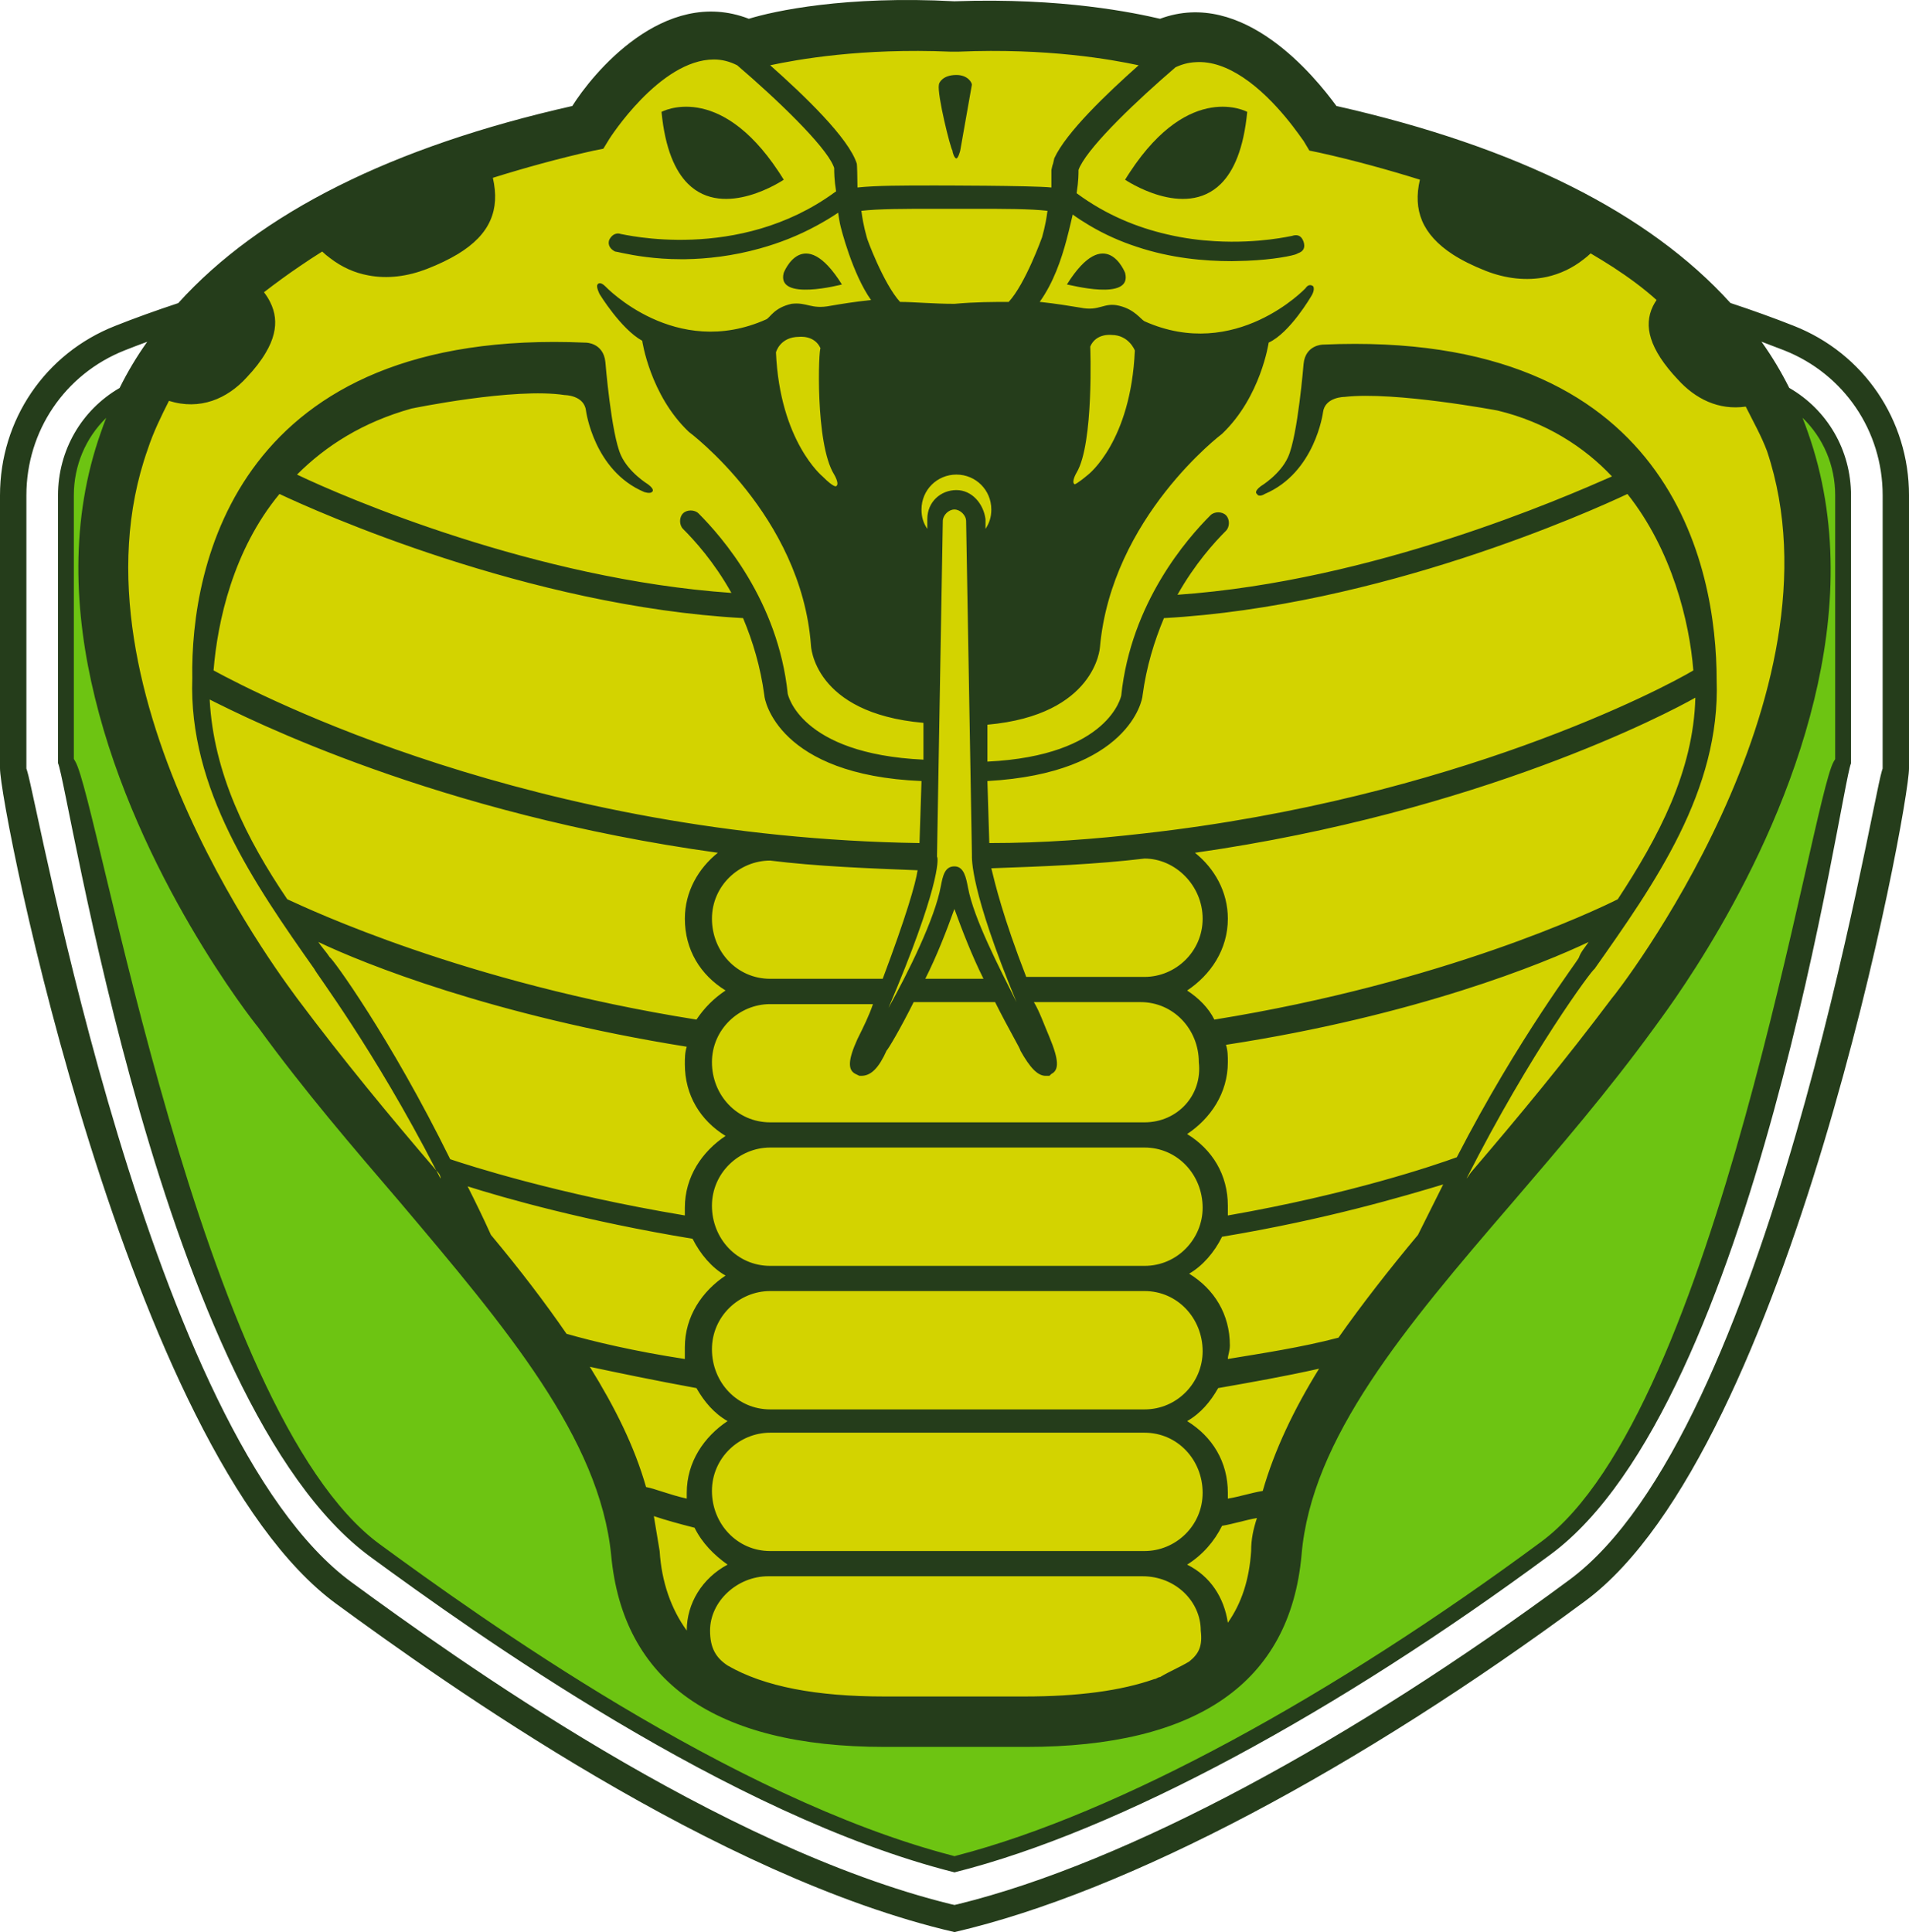 <svg version="1.1" id="图层_1" x="0px" y="0px" width="207.006px" height="209.5px" viewBox="0 0 207.006 209.5" enable-background="new 0 0 207.006 209.5" xml:space="preserve" xmlns:xml="http://www.w3.org/XML/1998/namespace" xmlns="http://www.w3.org/2000/svg" xmlns:xlink="http://www.w3.org/1999/xlink">
  <g>
    <path fill="#D3D300" d="M178.978,28.326c-2.051-0.811-4.15-1.731-6.291-2.719l-0.447-0.265l-0.041,0.04
		c-9.836-4.569-20.664-10.628-32.855-15.313c-1.191-1.256-2.393-2.293-3.588-3.09l-0.383-0.19c-0.182-0.071-0.611-0.457-0.896-0.713
		c-0.613-0.551-1.311-1.176-2.188-1.45c-1.658-0.515-5.504,1.102-5.541,1.118l-0.213,0.101l-0.053,0.044
		c-7.104-1.848-14.639-3.008-22.682-3.025C96.403,2.84,88.254,0.63,77.141,4.76c-2.527,0.092-4.908,1.413-6.906,3.051
		c-10.1,4.891-24.94,13.226-33.938,18.372c-0.057-0.052-0.113-0.091-0.171-0.145l-0.968-0.929l-1.135,0.715
		c-0.854,0.54-1.688,1.079-2.472,1.621c-1.313,0.889-2.613,1.834-3.977,2.888l-1.352,1.044l0.729,0.952
		c-1.887,2.025-5.222,5.659-8.42,9.409l-1.09-0.341L16.789,42.7c-0.485,0.968-0.93,1.859-1.328,2.749
		c-2.919,3.637-5.169,6.891-5.169,8.266v27.937c2.014,3.122,11.391,68.693,32.236,83.947c10.611,7.766,37.463,27.068,60.975,33.301
		c17.233-4.553,40.094-17.176,62.268-33.563c20.412-15.105,28.977-80.575,30.941-83.663v-27.96
		C196.714,49.79,182.614,29.754,178.978,28.326z" class="color c1"/>
    <path fill="#6DC412" d="M196.251,44.473l-3.896-3.761l2.045,5.016c0.199,0.486,0.377,0.985,0.553,1.482
		c9.119,25.701-10.08,54.813-16.182,63.122c-0.158,0.215-0.262,0.357-0.281,0.387c-4.811,6.621-9.822,12.473-14.67,18.131
		l-0.619,0.723c-11.361,13.191-22.094,25.654-23.201,38.928c-1.189,13.121-10.852,19.775-28.719,19.775H95.922
		c-17.712,0-27.306-6.654-28.514-19.783c-1.299-13.035-11.445-25.027-23.197-38.916l-0.628-0.732
		c-4.845-5.656-9.854-11.506-14.711-18.184c-0.067-0.08-7.145-8.913-12.687-21.439c-4.833-10.929-9.479-27.087-4.146-42.029
		c0.162-0.486,0.347-0.964,0.542-1.471l1.889-4.887l-3.752,3.655c-2.486,2.422-3.856,5.698-3.856,9.224v28.888l0.321,0.551
		c0.485,0.813,1.646,5.654,2.989,11.259c4.886,20.375,15.052,62.773,30.331,73.953c9.266,6.783,37.458,27.426,62.405,33.926
		l0.594,0.164l0.574-0.158c17.152-4.461,40.379-16.926,63.723-34.197c14.951-11.063,24.191-51.73,29.154-73.58
		c1.285-5.658,2.396-10.546,2.865-11.346l0.326-0.535v-28.92C200.146,50.175,198.761,46.895,196.251,44.473z" class="color c2"/>
    <path fill="#253D1B" d="M194.519,35.334c-2.082-0.823-4.379-1.658-6.873-2.48c-8.84-9.755-23.156-16.947-42.725-21.361
		c-2.309-3.146-10.086-12.819-19.131-9.457c-2.732-0.629-10.52-2.311-22.298-1.898C91.712-0.492,83.936,1.19,81.204,2.036
		C71.952-1.543,64.165,8.13,62.06,11.493c-19.577,4.414-33.896,11.606-42.734,21.374c-2.481,0.823-4.769,1.646-6.838,2.471
		C4.894,38.321,0,45.537,0,53.713v29.596c0,4.427,13.826,74.033,36.457,90.593c11.664,8.529,41.226,29.629,67.046,35.598
		c18.87-4.367,43.981-17.84,68.385-35.895c22.174-16.4,35.119-85.894,35.119-90.295V53.713
		C207.007,45.537,202.101,38.321,194.519,35.334z M127.472,7.294c0.709-0.331,1.42-0.514,2.127-0.549
		c1.818-0.137,3.592,0.584,5.203,1.658c3.672,2.446,6.416,6.747,6.553,6.873l0.629,1.052l1.053,0.218
		c3.785,0.835,7.57,1.888,10.934,2.938c-0.391,1.658-0.32,3.134,0.238,4.46c0.584,1.372,1.682,2.573,3.328,3.647
		c0.994,0.641,2.186,1.234,3.58,1.783c2.137,0.835,4.424,1.121,6.609,0.652c1.395-0.311,2.756-0.928,4.002-1.91
		c0.264-0.194,0.514-0.411,0.754-0.641c0.813,0.479,1.637,0.982,2.438,1.498c1.668,1.087,3.293,2.275,4.711,3.557
		c-0.148,0.218-0.273,0.435-0.389,0.663c-0.537,1.108-0.605,2.265-0.217,3.5c0.205,0.674,0.559,1.383,1.039,2.127
		c0.492,0.743,1.109,1.521,1.877,2.332c1.896,2.093,4.414,3.362,7.363,2.938c0.836,1.682,1.682,3.156,2.311,4.837
		c8.84,26.496-16.398,58.895-16.822,59.305c-5.055,6.736-10.098,12.832-15.141,18.721c-0.217,0.217-0.424,0.629-0.629,0.846
		c6.93-13.678,13.666-22.722,13.871-22.722c6.52-9.251,13.678-19.349,13.254-31.333c0-12.19-4.838-38.069-42.688-36.377
		c0,0-1.898,0-2.104,2.094c0,0-0.629,7.787-1.682,10.097c-0.848,1.898-2.949,3.156-2.949,3.156
		c-0.836,0.629-0.424,0.848-0.424,0.848c0.217,0.411,0.846,0,0.846,0c5.467-2.321,6.313-8.841,6.313-8.841
		c0.205-1.681,2.311-1.681,2.311-1.681c5.467-0.629,16.615,1.475,16.615,1.475c5.262,1.258,9.457,3.991,12.408,7.147
		c-5.262,2.311-25.867,11.354-47.113,12.831c1.896-3.362,4.002-5.685,5.26-6.941c0.422-0.423,0.422-1.258,0-1.682
		c-0.424-0.423-1.258-0.423-1.682,0c-2.527,2.526-8.623,9.469-9.676,19.555c0,0-1.258,6.52-14.512,7.159v-4.003
		c11.779-1.052,12.203-8.404,12.203-8.404c1.258-14.101,13.242-23.135,13.242-23.135c4.207-4.002,5.055-9.893,5.055-9.893
		c2.309-1.052,4.619-5.043,4.619-5.043s0.424-0.629,0.217-1.052c0,0-0.422-0.423-0.846,0.206c0,0-7.57,7.993-17.451,3.579
		c-0.422-0.217-1.051-1.271-2.732-1.681c-1.691-0.425-2.104,0.629-4.209,0.205c-1.27-0.205-2.525-0.424-4.426-0.63
		c1.477-2.068,2.334-4.551,2.928-6.793c0,0,0,0-0.002,0c0.16-0.594,0.297-1.166,0.424-1.702c0.08-0.332,0.16-0.664,0.229-0.974
		c0.584,0.424,1.178,0.801,1.771,1.155c1.703,1.018,3.432,1.771,5.146,2.333c3.717,1.246,7.342,1.565,10.326,1.565
		c0.172,0,0.332,0,0.504-0.012c3.109-0.034,5.512-0.445,6.346-0.697c0.172-0.057,0.275-0.103,0.311-0.137
		c0.629-0.206,0.834-0.629,0.629-1.258c-0.219-0.63-0.629-0.847-1.27-0.63c-0.104,0-3.557,0.847-8.326,0.571
		c-1.611-0.092-3.373-0.309-5.203-0.742c-3.189-0.732-6.598-2.081-9.811-4.46c0-0.034,0.012-0.059,0.012-0.093
		c0.193-1.212,0.193-2.023,0.193-2.436c0.045-0.126,0.104-0.263,0.172-0.4c-0.223-0.021-0.221-0.021,0.002,0
		C118.37,15.575,123.298,10.875,127.472,7.294z M196.028,46.83c-0.184-0.515-0.365-1.029-0.572-1.532
		c2.242,2.161,3.545,5.157,3.545,8.416v28.602l-0.158,0.263c-2.426,4.117-12.639,70.477-31.723,84.6
		c-22.506,16.65-45.789,29.447-63.331,34.01l-0.286,0.08l-0.286-0.08c-23.969-6.244-51.275-25.867-62.037-33.746
		C21.706,153.193,10.637,86.708,8.166,82.568l-0.16-0.275V53.715c0-3.247,1.293-6.243,3.511-8.404
		c-0.193,0.504-0.389,1.007-0.561,1.521c-3.407,9.559-2.927,19.588-0.663,28.816c4.679,19.177,16.993,34.901,17.702,35.747
		c5.043,6.941,10.304,13.037,15.347,18.926c11.572,13.678,21.671,25.662,22.929,38.287c1.258,13.664,11.149,20.813,29.651,20.813
		h15.359c18.502,0,28.6-6.941,29.855-20.813c1.055-12.625,11.15-24.609,22.93-38.287c5.043-5.889,10.305-11.984,15.348-18.926
		c0.57-0.846,12.67-16.375,17.301-35.473C198.979,66.646,199.47,56.526,196.028,46.83z M93.987,25.718
		c-0.16-0.57-0.297-1.144-0.4-1.691c-0.067-0.4-0.137-0.789-0.183-1.166c1.887-0.219,4.62-0.219,7.981-0.219h4.209
		c3.361,0,6.105,0,7.992,0.219c-0.047,0.377-0.113,0.766-0.184,1.166c-0.104,0.549-0.24,1.121-0.4,1.691
		c0.002,0-1.814,5.066-3.623,7.021c-1.68,0-3.566,0-5.888,0.206c-2.312,0-4.415-0.206-5.89-0.206
		C95.807,30.785,93.935,25.722,93.987,25.718z M103.709,51.459c2.104,0,3.786,1.682,3.786,3.785c0,0.835-0.217,1.476-0.629,2.104
		v-1.052c-0.217-1.682-1.475-3.156-3.157-3.156c-1.681,0-3.156,1.259-3.156,3.156v1.052c-0.423-0.629-0.629-1.27-0.629-2.104
		C99.924,53.141,101.605,51.459,103.709,51.459z M83.514,108.877h11.149c-0.423,1.258-1.052,2.516-1.681,3.785
		c-1.053,2.311-1.053,3.363-0.217,3.785l0.423,0.207h0.217c1.041,0,1.888-0.848,2.733-2.734c0.205-0.205,1.463-2.309,2.938-5.26
		h8.829c1.475,2.951,2.744,5.055,2.744,5.26c1.053,1.887,1.887,2.734,2.732,2.734h0.412l0.217-0.207
		c0.836-0.422,0.836-1.475-0.217-4.002c-0.629-1.477-1.053-2.732-1.682-3.785h11.572c3.568,0,6.313,2.951,6.313,6.518
		c0.412,3.58-2.32,6.52-5.889,6.52H83.514c-3.579,0-6.313-2.938-6.313-6.52C77.202,111.611,80.152,108.877,83.514,108.877z
		 M77.202,99.615c0-3.568,2.95-6.301,6.313-6.301c5.056,0.629,10.521,0.835,15.987,1.052c-0.218,1.464-1.258,5.043-3.784,11.767
		H83.514C79.935,106.133,77.202,103.195,77.202,99.615z M100.335,106.133c1.271-2.517,2.322-5.25,3.157-7.57
		c0.846,2.32,1.897,5.055,3.155,7.57H100.335z M107.495,94.149c5.889-0.206,11.355-0.425,16.615-1.054
		c3.361,0,6.301,2.95,6.301,6.52c0,3.579-2.938,6.313-6.301,6.313h-12.83C108.753,99.409,107.905,95.83,107.495,94.149z
		 M83.514,124.43h40.596c3.568,0,6.301,2.949,6.301,6.529c0,3.361-2.732,6.301-6.301,6.301H83.514c-3.579,0-6.313-2.938-6.313-6.52
		C77.202,127.174,80.152,124.43,83.514,124.43z M124.11,152.824H83.514c-3.579,0-6.313-2.939-6.313-6.52
		c0-3.578,2.95-6.313,6.313-6.313h40.596c3.568,0,6.301,2.951,6.301,6.529C130.411,149.885,127.679,152.824,124.11,152.824z
		 M130.411,161.869c0,3.58-2.938,6.313-6.301,6.313H83.514c-3.579,0-6.313-2.949-6.313-6.518c0-3.58,2.95-6.314,6.313-6.314h40.596
		C127.679,155.35,130.411,158.289,130.411,161.869z M78.676,138.314c-2.526,1.68-4.414,4.414-4.414,7.785v1.26
		c-5.467-0.836-9.881-1.889-12.83-2.732c-2.311-3.363-5.043-6.943-8.199-10.729c-0.848-1.887-1.682-3.578-2.527-5.26
		c4.003,1.27,12.831,3.785,24.394,5.684C75.944,136.002,77.202,137.479,78.676,138.314z M75.521,150.514
		c0.846,1.477,1.897,2.732,3.373,3.578c-2.526,1.682-4.425,4.414-4.425,7.777v0.629c-1.889-0.424-3.362-1.053-4.414-1.258
		c-1.259-4.414-3.362-8.623-6.097-13.037C66.899,148.832,70.901,149.668,75.521,150.514z M75.315,165.654
		c0.835,1.682,2.104,2.949,3.579,4.002c-2.744,1.465-4.425,4.197-4.425,7.146c-1.682-2.309-2.733-5.26-2.939-8.621
		c-0.217-1.27-0.423-2.527-0.629-3.785C72.159,164.82,73.635,165.232,75.315,165.654z M83.307,170.916h40.586
		c3.578,0,6.313,2.732,6.313,5.889c0.205,1.682-0.207,2.527-1.258,3.361c-1.053,0.629-2.104,1.053-3.156,1.682
		c-0.219,0-0.424,0.219-0.629,0.219c-3.58,1.258-8.211,1.887-14.102,1.887H95.92c-7.353,0-13.036-1.053-17.026-3.363
		c-1.271-0.846-1.898-1.896-1.898-3.785C76.996,173.648,79.935,170.916,83.307,170.916z M128.729,169.656
		c1.682-1.051,2.951-2.527,3.785-4.207c1.27-0.217,2.527-0.629,3.785-0.846c-0.41,1.258-0.629,2.309-0.629,3.578
		c-0.207,3.156-1.053,5.672-2.525,7.775C132.733,173.225,131.257,170.916,128.729,169.656z M133.144,162.498v-0.629
		c0-3.363-1.682-6.096-4.414-7.777c1.477-0.846,2.527-2.104,3.363-3.578c3.578-0.629,7.158-1.258,10.943-2.104
		c-2.732,4.414-4.838,8.828-6.107,13.254C135.671,161.869,134.413,162.291,133.144,162.498z M133.144,147.357
		c0-0.424,0.219-0.834,0.219-1.477c0-3.359-1.682-6.094-4.414-7.773c1.463-0.848,2.732-2.313,3.566-4.004
		c11.355-1.887,19.771-4.414,23.98-5.672c-1.053,2.104-1.898,3.785-2.732,5.467c-3.156,3.785-6.107,7.568-8.623,11.148
		C141.138,146.1,136.929,146.729,133.144,147.357z M133.144,131.795v-1.053c0-3.361-1.682-6.096-4.414-7.775
		c2.527-1.682,4.414-4.426,4.414-7.789c0-0.629,0-1.258-0.205-1.887c20.605-3.156,34.49-8.839,39.326-11.149
		c-0.422,0.63-0.834,1.053-1.053,1.682c0,0.218-6.518,8.624-13.24,21.659C155.649,126.33,146.397,129.484,133.144,131.795z
		 M131.681,110.557c-0.629-1.27-1.682-2.32-2.951-3.154c2.527-1.682,4.414-4.415,4.414-7.788c0-2.939-1.463-5.467-3.566-7.147
		c30.91-4.414,51.313-15.141,54.26-16.82c-0.102,4.002-1.107,7.775-2.629,11.412c-1.531,3.625-3.58,7.09-5.787,10.451
		C172.894,98.78,156.495,106.555,131.681,110.557z M124.11,90.364c-5.479,0.629-10.943,1.052-16.834,1.052l-0.205-6.725
		c15.346-0.847,16.822-8.839,16.822-9.263c0.422-3.155,1.27-5.89,2.32-8.404c11.664-0.642,23.236-3.522,32.387-6.495
		c9.146-2.975,15.871-6.017,17.873-6.965c4.838,6.095,6.734,13.87,7.146,19.132C180.464,74.594,157.753,86.58,124.11,90.364z
		 M101.605,92.891l0.629-36.388c0-0.63,0.629-1.259,1.259-1.259c0.627,0,1.27,0.629,1.27,1.259l0.629,36.17
		c0,0.424-0.217,3.785,4.838,15.987c-1.898-3.785-4.633-9.045-5.262-12.408c-0.205-1.052-0.424-2.31-1.475-2.31
		c-1.053,0-1.259,1.052-1.464,2.104c-0.641,3.567-3.579,9.458-5.685,13.243C101.811,96.458,101.811,93.095,101.605,92.891z
		 M99.707,91.415c-41.854-0.629-71.506-15.987-76.549-18.72c0.423-5.261,2.104-13.037,7.147-19.132
		c4.002,1.887,26.918,12.189,50.271,13.46c1.052,2.516,1.887,5.249,2.31,8.404c0,0.424,1.477,8.622,17.039,9.263L99.707,91.415z
		 M77.842,92.466c-2.104,1.683-3.578,4.208-3.578,7.147c0,3.373,1.681,6.105,4.414,7.787c-1.259,0.836-2.311,1.889-3.156,3.156
		c-25.238-4.002-42.061-11.996-44.37-13.048c-4.414-6.518-7.993-13.665-8.416-21.658C26.943,77.955,47.342,88.258,77.842,92.466z
		 M74.469,113.498c-0.207,0.629-0.207,1.258-0.207,1.898c0,3.359,1.682,6.094,4.414,7.775c-2.526,1.682-4.414,4.414-4.414,7.787
		v0.834c-13.883-2.311-23.558-5.465-25.443-6.096c-6.53-13.252-12.831-21.875-13.048-21.875c-0.412-0.63-0.835-1.053-1.259-1.683
		C39.35,104.452,53.439,110.135,74.469,113.498z M118.222,37.577c0.629-1.475,2.309-1.258,2.309-1.258
		c1.887,0,2.527,1.682,2.527,1.682c-0.422,9.88-5.055,13.459-5.055,13.459c-1.258,1.053-1.465,1.053-1.465,1.053
		c-0.422-0.218,0.207-1.27,0.207-1.27C118.632,48.085,118.222,37.577,118.222,37.577z M103.081,5.603c0.206,0,0.206,0,0.412,0
		c0.217,0,0.217,0,0.423,0c9.673-0.411,16.615,0.847,19.556,1.476c-3.414,3.03-7.854,7.267-9.146,10.079l-0.145,0.621
		c-0.033-0.002-0.17,0.653-0.17,0.653s0,0.847,0,1.898c-2.104-0.218-12.625-0.218-12.625-0.218c-3.567,0-6.302,0-8.404,0.218
		c0-1.053-0.046-2.481-0.068-2.563c-0.083,0.008-0.082,0.008,0.002,0c-0.856-2.778-5.729-7.434-9.399-10.691
		C86.464,6.45,93.406,5.192,103.081,5.603z M18.321,43.465c3.361,1.053,6.313-0.217,8.416-2.526c0.881-0.927,1.566-1.818,2.07-2.677
		c0.423-0.709,0.72-1.396,0.88-2.068c0.298-1.213,0.159-2.356-0.399-3.454c-0.172-0.354-0.4-0.709-0.663-1.052
		c1.212-0.938,2.504-1.888,3.888-2.825c0.777-0.537,1.59-1.063,2.425-1.589c0.273,0.263,0.561,0.503,0.847,0.709
		c1.304,1.006,2.699,1.611,4.14,1.875c2.115,0.412,4.3,0.104,6.369-0.697c1.293-0.503,2.401-1.041,3.352-1.612
		c1.75-1.063,2.928-2.274,3.534-3.683c0.582-1.326,0.662-2.836,0.263-4.585c3.362-1.053,7.146-2.104,10.944-2.95l1.039-0.206
		l0.642-1.053c0,0,5.466-8.622,11.354-8.622c0.835,0,1.683,0.206,2.517,0.629c4.266,3.648,9.503,8.668,10.43,10.909
		c-0.001,0-0.001,0-0.002,0c0.045,0.081,0.067,0.16,0.091,0.24c0,0.424,0,1.259,0.206,2.526c-0.046,0.034-0.08,0.059-0.126,0.08
		c-10.486,7.673-23.008,4.54-23.214,4.54c-0.629-0.206-1.052,0.217-1.258,0.629c-0.218,0.642,0.206,1.052,0.629,1.271
		c0.058,0,0.354,0.067,0.846,0.171c1.179,0.252,3.478,0.663,6.302,0.663h0.436c2.378-0.034,5.203-0.344,8.165-1.178
		c2.013-0.561,4.094-1.36,6.129-2.471c0.776-0.423,1.556-0.881,2.311-1.395c0.058,0.377,0.114,0.766,0.194,1.166
		c0.104,0.549,1.38,5.505,3.375,8.302c-1.887,0.206-3.145,0.412-4.414,0.63c-2.104,0.411-2.516-0.424-4.208-0.218
		c-1.887,0.423-2.31,1.476-2.733,1.682c-9.88,4.425-17.449-3.567-17.449-3.567c-0.629-0.629-0.848-0.218-0.848-0.218
		c-0.205,0.218,0.219,1.053,0.219,1.053s2.31,3.784,4.619,5.055c0,0,0.847,5.889,5.056,9.88c0,0,12.188,9.046,13.241,23.134
		c0,0,0.218,7.364,12.201,8.417v3.991c-13.46-0.629-14.717-7.146-14.717-7.146c-1.053-10.099-7.159-17.039-9.675-19.556
		c-0.423-0.423-1.271-0.423-1.681,0c-0.424,0.411-0.424,1.258,0,1.682c1.258,1.258,3.36,3.567,5.248,6.94
		c-21.235-1.475-41.854-10.313-47.104-12.83c3.156-3.155,7.146-5.684,12.407-7.159c0,0,11.149-2.31,16.616-1.464
		c0,0,2.104,0,2.31,1.683c0,0,0.847,6.519,6.313,8.828c0,0,0.629,0.217,0.835,0c0,0,0.424-0.206-0.423-0.835
		c0,0-2.094-1.271-2.939-3.156c-1.052-2.311-1.682-10.099-1.682-10.099c-0.217-2.104-2.104-2.104-2.104-2.104
		C25.688,35.473,20.633,61.34,20.852,73.542c-0.424,11.984,6.725,22.287,13.241,31.539c0,0.217,6.45,8.668,13.221,21.842
		c0.012,0.012,0.022,0.021,0.034,0.033c0.205,0.217,0.424,0.424,0.424,0.846c-0.149-0.297-0.299-0.594-0.458-0.879
		c-5.044-5.879-10.074-11.963-15.106-18.686c-0.217-0.412-25.661-32.808-16.191-59.511C16.639,46.83,17.473,45.149,18.321,43.465z
		 M90.456,51.459c0,0,0.629,1.053,0.206,1.259c0,0-0.206,0.205-1.464-1.053c0,0-4.632-3.785-5.055-13.459
		c0,0,0.423-1.682,2.526-1.682c0,0,1.682-0.205,2.311,1.259C88.775,37.577,88.351,48.085,90.456,51.459z M204.147,83.33l-0.08,0.252
		c-1.223,3.935-12.328,71.78-33.883,87.721c-23.568,17.439-47.928,30.658-66.281,35.164l-0.4,0.092l-0.411-0.092
		c-25.102-6.174-53.689-26.633-64.941-34.879c-21.99-16.076-33.952-84.039-35.21-88.006l-0.08-0.252V53.711
		c0-6.987,4.186-13.162,10.669-15.724c0.776-0.31,1.59-0.618,2.436-0.928c-1.144,1.603-2.138,3.271-2.996,5.01
		c-4.115,2.379-6.678,6.759-6.678,11.642v29.035c1.166,2.652,11.195,69.48,33.883,86.074c11.035,8.074,38.916,28.074,63.33,34.203
		c17.874-4.48,41.59-17.428,64.647-34.477c22.229-16.445,31.436-83.171,32.566-85.779V53.71c0-4.896-2.572-9.274-6.699-11.652
		c-0.869-1.737-1.865-3.407-3.01-5.009c0.848,0.319,1.67,0.629,2.459,0.938c6.484,2.562,10.682,8.735,10.682,15.724L204.147,83.33
		L204.147,83.33z" class="color c3"/>
    <path fill="#253D1B" d="M84.988,19.487c-0.185-0.31-0.378-0.594-0.562-0.88c-6.529-9.857-12.693-6.474-12.693-6.474
		c0.389,4.002,1.476,6.415,2.871,7.799C78.549,23.856,84.988,19.487,84.988,19.487z" class="color c3"/>
    <path fill="#253D1B" d="M103.704,17.175c0.21,0,0.42-0.842,0.42-0.842l1.264-7.149c0-0.212-0.422-1.054-1.684-1.054
		c-1.472,0-1.893,0.842-1.893,1.054c-0.21,1.052,1.262,6.939,1.472,7.149C103.283,16.545,103.494,17.175,103.704,17.175z" class="color c3"/>
    <path fill="#253D1B" d="M132.388,19.932c1.395-1.384,2.469-3.797,2.857-7.799c0,0-6.164-3.385-12.682,6.474
		c-0.184,0.286-0.377,0.57-0.563,0.881C122.005,19.487,128.442,23.856,132.388,19.932z" class="color c3"/>
    <path fill="#253D1B" d="M91.294,30.846c-4.205-6.729-6.309-1.261-6.309-1.261C84.144,32.74,91.294,30.846,91.294,30.846z" class="color c3"/>
    <path fill="#253D1B" d="M115.692,30.846c0.209,0,7.15,1.894,6.309-1.261C122.001,29.583,119.897,24.118,115.692,30.846z" class="color c3"/>
  </g>
</svg>